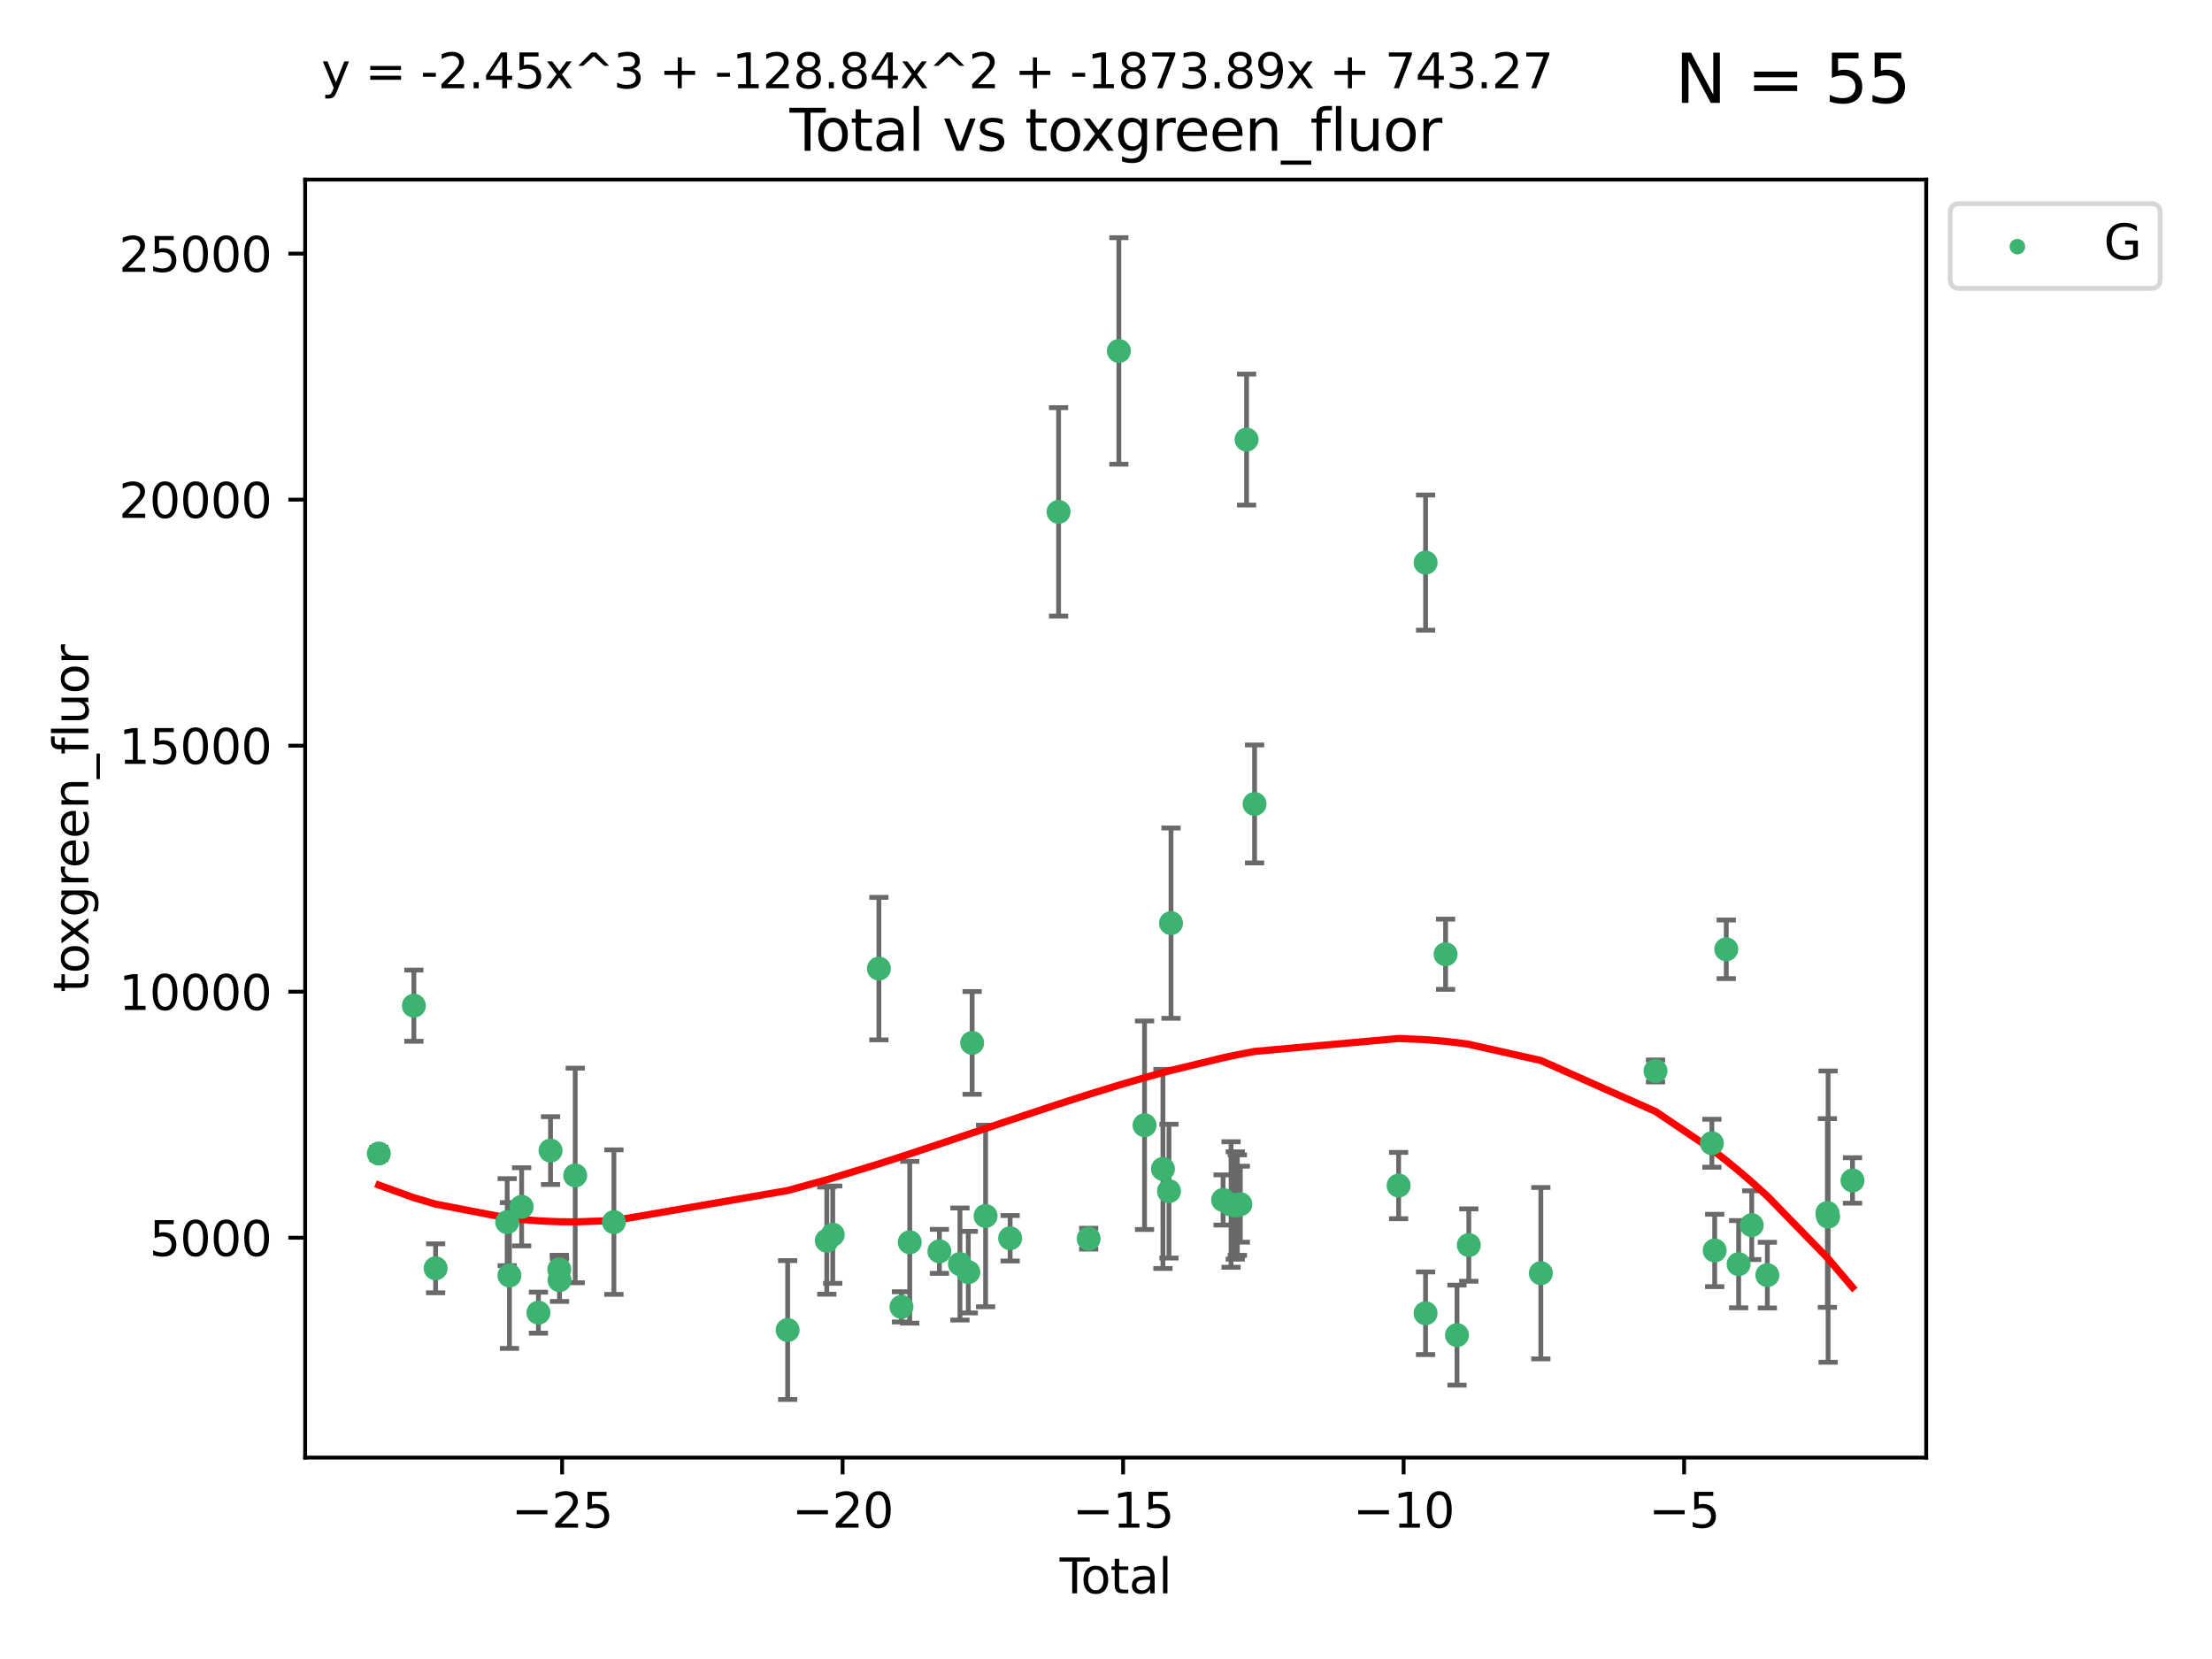 <?xml version="1.0" encoding="utf-8" standalone="no"?>
<!DOCTYPE svg PUBLIC "-//W3C//DTD SVG 1.1//EN"
  "http://www.w3.org/Graphics/SVG/1.1/DTD/svg11.dtd">
<svg xmlns:xlink="http://www.w3.org/1999/xlink" width="460.8pt" height="345.6pt" viewBox="0 0 460.8 345.6" xmlns="http://www.w3.org/2000/svg" version="1.1">
 <defs>
  <style type="text/css">*{stroke-linejoin: round; stroke-linecap: butt}</style>
 </defs>
 <g id="figure_1">
  <g id="patch_1">
   <path d="M 0 345.6 
L 460.8 345.6 
L 460.8 0 
L 0 0 
z
" style="fill: #ffffff"/>
  </g>
  <g id="axes_1">
   <g id="patch_2">
    <path d="M 63.571 303.64 
L 401.26 303.64 
L 401.26 37.411 
L 63.571 37.411 
z
" style="fill: #ffffff"/>
   </g>
   <g id="PathCollection_1">
    <defs>
     <path id="m3b57d42f75" d="M 0 1.118 
C 0.297 1.118 0.581 1 0.791 0.791 
C 1 0.581 1.118 0.297 1.118 0 
C 1.118 -0.297 1 -0.581 0.791 -0.791 
C 0.581 -1 0.297 -1.118 0 -1.118 
C -0.297 -1.118 -0.581 -1 -0.791 -0.791 
C -1 -0.581 -1.118 -0.297 -1.118 0 
C -1.118 0.297 -1 0.581 -0.791 0.791 
C -0.581 1 -0.297 1.118 0 1.118 
z
" style="stroke: #3cb371"/>
    </defs>
    <g clip-path="url(#padda1adb8f)">
     <use xlink:href="#m3b57d42f75" x="78.921" y="240.299" style="fill: #3cb371; stroke: #3cb371"/>
     <use xlink:href="#m3b57d42f75" x="86.217" y="209.503" style="fill: #3cb371; stroke: #3cb371"/>
     <use xlink:href="#m3b57d42f75" x="90.749" y="264.212" style="fill: #3cb371; stroke: #3cb371"/>
     <use xlink:href="#m3b57d42f75" x="105.658" y="254.595" style="fill: #3cb371; stroke: #3cb371"/>
     <use xlink:href="#m3b57d42f75" x="106.123" y="265.711" style="fill: #3cb371; stroke: #3cb371"/>
     <use xlink:href="#m3b57d42f75" x="108.67" y="251.399" style="fill: #3cb371; stroke: #3cb371"/>
     <use xlink:href="#m3b57d42f75" x="112.162" y="273.451" style="fill: #3cb371; stroke: #3cb371"/>
     <use xlink:href="#m3b57d42f75" x="114.688" y="239.687" style="fill: #3cb371; stroke: #3cb371"/>
     <use xlink:href="#m3b57d42f75" x="116.511" y="264.455" style="fill: #3cb371; stroke: #3cb371"/>
     <use xlink:href="#m3b57d42f75" x="116.56" y="266.675" style="fill: #3cb371; stroke: #3cb371"/>
     <use xlink:href="#m3b57d42f75" x="119.83" y="244.868" style="fill: #3cb371; stroke: #3cb371"/>
     <use xlink:href="#m3b57d42f75" x="127.889" y="254.591" style="fill: #3cb371; stroke: #3cb371"/>
     <use xlink:href="#m3b57d42f75" x="164.084" y="277.073" style="fill: #3cb371; stroke: #3cb371"/>
     <use xlink:href="#m3b57d42f75" x="172.234" y="258.45" style="fill: #3cb371; stroke: #3cb371"/>
     <use xlink:href="#m3b57d42f75" x="173.474" y="257.208" style="fill: #3cb371; stroke: #3cb371"/>
     <use xlink:href="#m3b57d42f75" x="183.091" y="201.776" style="fill: #3cb371; stroke: #3cb371"/>
     <use xlink:href="#m3b57d42f75" x="187.793" y="272.245" style="fill: #3cb371; stroke: #3cb371"/>
     <use xlink:href="#m3b57d42f75" x="189.514" y="258.786" style="fill: #3cb371; stroke: #3cb371"/>
     <use xlink:href="#m3b57d42f75" x="195.697" y="260.679" style="fill: #3cb371; stroke: #3cb371"/>
     <use xlink:href="#m3b57d42f75" x="199.975" y="263.32" style="fill: #3cb371; stroke: #3cb371"/>
     <use xlink:href="#m3b57d42f75" x="201.713" y="265.008" style="fill: #3cb371; stroke: #3cb371"/>
     <use xlink:href="#m3b57d42f75" x="202.516" y="217.256" style="fill: #3cb371; stroke: #3cb371"/>
     <use xlink:href="#m3b57d42f75" x="205.316" y="253.313" style="fill: #3cb371; stroke: #3cb371"/>
     <use xlink:href="#m3b57d42f75" x="210.43" y="257.952" style="fill: #3cb371; stroke: #3cb371"/>
     <use xlink:href="#m3b57d42f75" x="220.523" y="106.634" style="fill: #3cb371; stroke: #3cb371"/>
     <use xlink:href="#m3b57d42f75" x="226.789" y="258.042" style="fill: #3cb371; stroke: #3cb371"/>
     <use xlink:href="#m3b57d42f75" x="233.081" y="73.106" style="fill: #3cb371; stroke: #3cb371"/>
     <use xlink:href="#m3b57d42f75" x="238.431" y="234.403" style="fill: #3cb371; stroke: #3cb371"/>
     <use xlink:href="#m3b57d42f75" x="242.261" y="243.505" style="fill: #3cb371; stroke: #3cb371"/>
     <use xlink:href="#m3b57d42f75" x="243.52" y="248.134" style="fill: #3cb371; stroke: #3cb371"/>
     <use xlink:href="#m3b57d42f75" x="243.943" y="192.308" style="fill: #3cb371; stroke: #3cb371"/>
     <use xlink:href="#m3b57d42f75" x="254.796" y="249.975" style="fill: #3cb371; stroke: #3cb371"/>
     <use xlink:href="#m3b57d42f75" x="256.453" y="250.92" style="fill: #3cb371; stroke: #3cb371"/>
     <use xlink:href="#m3b57d42f75" x="257.329" y="251.124" style="fill: #3cb371; stroke: #3cb371"/>
     <use xlink:href="#m3b57d42f75" x="257.759" y="251.046" style="fill: #3cb371; stroke: #3cb371"/>
     <use xlink:href="#m3b57d42f75" x="258.384" y="250.854" style="fill: #3cb371; stroke: #3cb371"/>
     <use xlink:href="#m3b57d42f75" x="259.684" y="91.572" style="fill: #3cb371; stroke: #3cb371"/>
     <use xlink:href="#m3b57d42f75" x="261.351" y="167.476" style="fill: #3cb371; stroke: #3cb371"/>
     <use xlink:href="#m3b57d42f75" x="291.358" y="246.973" style="fill: #3cb371; stroke: #3cb371"/>
     <use xlink:href="#m3b57d42f75" x="296.972" y="273.574" style="fill: #3cb371; stroke: #3cb371"/>
     <use xlink:href="#m3b57d42f75" x="296.978" y="117.2" style="fill: #3cb371; stroke: #3cb371"/>
     <use xlink:href="#m3b57d42f75" x="301.144" y="198.787" style="fill: #3cb371; stroke: #3cb371"/>
     <use xlink:href="#m3b57d42f75" x="303.52" y="278.131" style="fill: #3cb371; stroke: #3cb371"/>
     <use xlink:href="#m3b57d42f75" x="305.98" y="259.368" style="fill: #3cb371; stroke: #3cb371"/>
     <use xlink:href="#m3b57d42f75" x="320.987" y="265.228" style="fill: #3cb371; stroke: #3cb371"/>
     <use xlink:href="#m3b57d42f75" x="344.872" y="223.102" style="fill: #3cb371; stroke: #3cb371"/>
     <use xlink:href="#m3b57d42f75" x="356.616" y="238.157" style="fill: #3cb371; stroke: #3cb371"/>
     <use xlink:href="#m3b57d42f75" x="357.202" y="260.493" style="fill: #3cb371; stroke: #3cb371"/>
     <use xlink:href="#m3b57d42f75" x="359.614" y="197.758" style="fill: #3cb371; stroke: #3cb371"/>
     <use xlink:href="#m3b57d42f75" x="362.19" y="263.349" style="fill: #3cb371; stroke: #3cb371"/>
     <use xlink:href="#m3b57d42f75" x="364.918" y="255.227" style="fill: #3cb371; stroke: #3cb371"/>
     <use xlink:href="#m3b57d42f75" x="368.171" y="265.63" style="fill: #3cb371; stroke: #3cb371"/>
     <use xlink:href="#m3b57d42f75" x="380.681" y="252.69" style="fill: #3cb371; stroke: #3cb371"/>
     <use xlink:href="#m3b57d42f75" x="380.829" y="253.443" style="fill: #3cb371; stroke: #3cb371"/>
     <use xlink:href="#m3b57d42f75" x="385.911" y="245.91" style="fill: #3cb371; stroke: #3cb371"/>
    </g>
   </g>
   <g id="matplotlib.axis_1">
    <g id="xtick_1">
     <g id="line2d_1">
      <defs>
       <path id="mf87acbf102" d="M 0 0 
L 0 3.5 
" style="stroke: #000000; stroke-width: 0.8"/>
      </defs>
      <g>
       <use xlink:href="#mf87acbf102" x="117.097" y="303.64" style="stroke: #000000; stroke-width: 0.8"/>
      </g>
     </g>
     <g id="text_1">
      <!-- −25 -->
      <g transform="translate(106.544 318.238)scale(0.1 -0.1)">
       <defs>
        <path id="DejaVuSans-2212" d="M 678 2272 
L 4684 2272 
L 4684 1741 
L 678 1741 
L 678 2272 
z
" transform="scale(0.016)"/>
        <path id="DejaVuSans-32" d="M 1228 531 
L 3431 531 
L 3431 0 
L 469 0 
L 469 531 
Q 828 903 1448 1529 
Q 2069 2156 2228 2338 
Q 2531 2678 2651 2914 
Q 2772 3150 2772 3378 
Q 2772 3750 2511 3984 
Q 2250 4219 1831 4219 
Q 1534 4219 1204 4116 
Q 875 4013 500 3803 
L 500 4441 
Q 881 4594 1212 4672 
Q 1544 4750 1819 4750 
Q 2544 4750 2975 4387 
Q 3406 4025 3406 3419 
Q 3406 3131 3298 2873 
Q 3191 2616 2906 2266 
Q 2828 2175 2409 1742 
Q 1991 1309 1228 531 
z
" transform="scale(0.016)"/>
        <path id="DejaVuSans-35" d="M 691 4666 
L 3169 4666 
L 3169 4134 
L 1269 4134 
L 1269 2991 
Q 1406 3038 1543 3061 
Q 1681 3084 1819 3084 
Q 2600 3084 3056 2656 
Q 3513 2228 3513 1497 
Q 3513 744 3044 326 
Q 2575 -91 1722 -91 
Q 1428 -91 1123 -41 
Q 819 9 494 109 
L 494 744 
Q 775 591 1075 516 
Q 1375 441 1709 441 
Q 2250 441 2565 725 
Q 2881 1009 2881 1497 
Q 2881 1984 2565 2268 
Q 2250 2553 1709 2553 
Q 1456 2553 1204 2497 
Q 953 2441 691 2322 
L 691 4666 
z
" transform="scale(0.016)"/>
       </defs>
       <use xlink:href="#DejaVuSans-2212"/>
       <use xlink:href="#DejaVuSans-32" x="83.789"/>
       <use xlink:href="#DejaVuSans-35" x="147.412"/>
      </g>
     </g>
    </g>
    <g id="xtick_2">
     <g id="line2d_2">
      <g>
       <use xlink:href="#mf87acbf102" x="175.53" y="303.64" style="stroke: #000000; stroke-width: 0.8"/>
      </g>
     </g>
     <g id="text_2">
      <!-- −20 -->
      <g transform="translate(164.978 318.238)scale(0.1 -0.1)">
       <defs>
        <path id="DejaVuSans-30" d="M 2034 4250 
Q 1547 4250 1301 3770 
Q 1056 3291 1056 2328 
Q 1056 1369 1301 889 
Q 1547 409 2034 409 
Q 2525 409 2770 889 
Q 3016 1369 3016 2328 
Q 3016 3291 2770 3770 
Q 2525 4250 2034 4250 
z
M 2034 4750 
Q 2819 4750 3233 4129 
Q 3647 3509 3647 2328 
Q 3647 1150 3233 529 
Q 2819 -91 2034 -91 
Q 1250 -91 836 529 
Q 422 1150 422 2328 
Q 422 3509 836 4129 
Q 1250 4750 2034 4750 
z
" transform="scale(0.016)"/>
       </defs>
       <use xlink:href="#DejaVuSans-2212"/>
       <use xlink:href="#DejaVuSans-32" x="83.789"/>
       <use xlink:href="#DejaVuSans-30" x="147.412"/>
      </g>
     </g>
    </g>
    <g id="xtick_3">
     <g id="line2d_3">
      <g>
       <use xlink:href="#mf87acbf102" x="233.964" y="303.64" style="stroke: #000000; stroke-width: 0.8"/>
      </g>
     </g>
     <g id="text_3">
      <!-- −15 -->
      <g transform="translate(223.411 318.238)scale(0.1 -0.1)">
       <defs>
        <path id="DejaVuSans-31" d="M 794 531 
L 1825 531 
L 1825 4091 
L 703 3866 
L 703 4441 
L 1819 4666 
L 2450 4666 
L 2450 531 
L 3481 531 
L 3481 0 
L 794 0 
L 794 531 
z
" transform="scale(0.016)"/>
       </defs>
       <use xlink:href="#DejaVuSans-2212"/>
       <use xlink:href="#DejaVuSans-31" x="83.789"/>
       <use xlink:href="#DejaVuSans-35" x="147.412"/>
      </g>
     </g>
    </g>
    <g id="xtick_4">
     <g id="line2d_4">
      <g>
       <use xlink:href="#mf87acbf102" x="292.397" y="303.64" style="stroke: #000000; stroke-width: 0.8"/>
      </g>
     </g>
     <g id="text_4">
      <!-- −10 -->
      <g transform="translate(281.845 318.238)scale(0.1 -0.1)">
       <use xlink:href="#DejaVuSans-2212"/>
       <use xlink:href="#DejaVuSans-31" x="83.789"/>
       <use xlink:href="#DejaVuSans-30" x="147.412"/>
      </g>
     </g>
    </g>
    <g id="xtick_5">
     <g id="line2d_5">
      <g>
       <use xlink:href="#mf87acbf102" x="350.831" y="303.64" style="stroke: #000000; stroke-width: 0.8"/>
      </g>
     </g>
     <g id="text_5">
      <!-- −5 -->
      <g transform="translate(343.46 318.238)scale(0.1 -0.1)">
       <use xlink:href="#DejaVuSans-2212"/>
       <use xlink:href="#DejaVuSans-35" x="83.789"/>
      </g>
     </g>
    </g>
    <g id="text_6">
     <!-- Total -->
     <g transform="translate(220.739 331.917)scale(0.1 -0.1)">
      <defs>
       <path id="DejaVuSans-54" d="M -19 4666 
L 3928 4666 
L 3928 4134 
L 2272 4134 
L 2272 0 
L 1638 0 
L 1638 4134 
L -19 4134 
L -19 4666 
z
" transform="scale(0.016)"/>
       <path id="DejaVuSans-6f" d="M 1959 3097 
Q 1497 3097 1228 2736 
Q 959 2375 959 1747 
Q 959 1119 1226 758 
Q 1494 397 1959 397 
Q 2419 397 2687 759 
Q 2956 1122 2956 1747 
Q 2956 2369 2687 2733 
Q 2419 3097 1959 3097 
z
M 1959 3584 
Q 2709 3584 3137 3096 
Q 3566 2609 3566 1747 
Q 3566 888 3137 398 
Q 2709 -91 1959 -91 
Q 1206 -91 779 398 
Q 353 888 353 1747 
Q 353 2609 779 3096 
Q 1206 3584 1959 3584 
z
" transform="scale(0.016)"/>
       <path id="DejaVuSans-74" d="M 1172 4494 
L 1172 3500 
L 2356 3500 
L 2356 3053 
L 1172 3053 
L 1172 1153 
Q 1172 725 1289 603 
Q 1406 481 1766 481 
L 2356 481 
L 2356 0 
L 1766 0 
Q 1100 0 847 248 
Q 594 497 594 1153 
L 594 3053 
L 172 3053 
L 172 3500 
L 594 3500 
L 594 4494 
L 1172 4494 
z
" transform="scale(0.016)"/>
       <path id="DejaVuSans-61" d="M 2194 1759 
Q 1497 1759 1228 1600 
Q 959 1441 959 1056 
Q 959 750 1161 570 
Q 1363 391 1709 391 
Q 2188 391 2477 730 
Q 2766 1069 2766 1631 
L 2766 1759 
L 2194 1759 
z
M 3341 1997 
L 3341 0 
L 2766 0 
L 2766 531 
Q 2569 213 2275 61 
Q 1981 -91 1556 -91 
Q 1019 -91 701 211 
Q 384 513 384 1019 
Q 384 1609 779 1909 
Q 1175 2209 1959 2209 
L 2766 2209 
L 2766 2266 
Q 2766 2663 2505 2880 
Q 2244 3097 1772 3097 
Q 1472 3097 1187 3025 
Q 903 2953 641 2809 
L 641 3341 
Q 956 3463 1253 3523 
Q 1550 3584 1831 3584 
Q 2591 3584 2966 3190 
Q 3341 2797 3341 1997 
z
" transform="scale(0.016)"/>
       <path id="DejaVuSans-6c" d="M 603 4863 
L 1178 4863 
L 1178 0 
L 603 0 
L 603 4863 
z
" transform="scale(0.016)"/>
      </defs>
      <use xlink:href="#DejaVuSans-54"/>
      <use xlink:href="#DejaVuSans-6f" x="44.084"/>
      <use xlink:href="#DejaVuSans-74" x="105.266"/>
      <use xlink:href="#DejaVuSans-61" x="144.475"/>
      <use xlink:href="#DejaVuSans-6c" x="205.754"/>
     </g>
    </g>
   </g>
   <g id="matplotlib.axis_2">
    <g id="ytick_1">
     <g id="line2d_6">
      <defs>
       <path id="m058af129a7" d="M 0 0 
L -3.5 0 
" style="stroke: #000000; stroke-width: 0.8"/>
      </defs>
      <g>
       <use xlink:href="#m058af129a7" x="63.571" y="257.843" style="stroke: #000000; stroke-width: 0.8"/>
      </g>
     </g>
     <g id="text_7">
      <!-- 5000 -->
      <g transform="translate(31.121 261.642)scale(0.1 -0.1)">
       <use xlink:href="#DejaVuSans-35"/>
       <use xlink:href="#DejaVuSans-30" x="63.623"/>
       <use xlink:href="#DejaVuSans-30" x="127.246"/>
       <use xlink:href="#DejaVuSans-30" x="190.869"/>
      </g>
     </g>
    </g>
    <g id="ytick_2">
     <g id="line2d_7">
      <g>
       <use xlink:href="#m058af129a7" x="63.571" y="206.589" style="stroke: #000000; stroke-width: 0.8"/>
      </g>
     </g>
     <g id="text_8">
      <!-- 10000 -->
      <g transform="translate(24.759 210.388)scale(0.1 -0.1)">
       <use xlink:href="#DejaVuSans-31"/>
       <use xlink:href="#DejaVuSans-30" x="63.623"/>
       <use xlink:href="#DejaVuSans-30" x="127.246"/>
       <use xlink:href="#DejaVuSans-30" x="190.869"/>
       <use xlink:href="#DejaVuSans-30" x="254.492"/>
      </g>
     </g>
    </g>
    <g id="ytick_3">
     <g id="line2d_8">
      <g>
       <use xlink:href="#m058af129a7" x="63.571" y="155.335" style="stroke: #000000; stroke-width: 0.8"/>
      </g>
     </g>
     <g id="text_9">
      <!-- 15000 -->
      <g transform="translate(24.759 159.135)scale(0.1 -0.1)">
       <use xlink:href="#DejaVuSans-31"/>
       <use xlink:href="#DejaVuSans-35" x="63.623"/>
       <use xlink:href="#DejaVuSans-30" x="127.246"/>
       <use xlink:href="#DejaVuSans-30" x="190.869"/>
       <use xlink:href="#DejaVuSans-30" x="254.492"/>
      </g>
     </g>
    </g>
    <g id="ytick_4">
     <g id="line2d_9">
      <g>
       <use xlink:href="#m058af129a7" x="63.571" y="104.082" style="stroke: #000000; stroke-width: 0.8"/>
      </g>
     </g>
     <g id="text_10">
      <!-- 20000 -->
      <g transform="translate(24.759 107.881)scale(0.1 -0.1)">
       <use xlink:href="#DejaVuSans-32"/>
       <use xlink:href="#DejaVuSans-30" x="63.623"/>
       <use xlink:href="#DejaVuSans-30" x="127.246"/>
       <use xlink:href="#DejaVuSans-30" x="190.869"/>
       <use xlink:href="#DejaVuSans-30" x="254.492"/>
      </g>
     </g>
    </g>
    <g id="ytick_5">
     <g id="line2d_10">
      <g>
       <use xlink:href="#m058af129a7" x="63.571" y="52.828" style="stroke: #000000; stroke-width: 0.8"/>
      </g>
     </g>
     <g id="text_11">
      <!-- 25000 -->
      <g transform="translate(24.759 56.627)scale(0.1 -0.1)">
       <use xlink:href="#DejaVuSans-32"/>
       <use xlink:href="#DejaVuSans-35" x="63.623"/>
       <use xlink:href="#DejaVuSans-30" x="127.246"/>
       <use xlink:href="#DejaVuSans-30" x="190.869"/>
       <use xlink:href="#DejaVuSans-30" x="254.492"/>
      </g>
     </g>
    </g>
    <g id="text_12">
     <!-- toxgreen_fluor -->
     <g transform="translate(18.401 206.72)rotate(-90)scale(0.1 -0.1)">
      <defs>
       <path id="DejaVuSans-78" d="M 3513 3500 
L 2247 1797 
L 3578 0 
L 2900 0 
L 1881 1375 
L 863 0 
L 184 0 
L 1544 1831 
L 300 3500 
L 978 3500 
L 1906 2253 
L 2834 3500 
L 3513 3500 
z
" transform="scale(0.016)"/>
       <path id="DejaVuSans-67" d="M 2906 1791 
Q 2906 2416 2648 2759 
Q 2391 3103 1925 3103 
Q 1463 3103 1205 2759 
Q 947 2416 947 1791 
Q 947 1169 1205 825 
Q 1463 481 1925 481 
Q 2391 481 2648 825 
Q 2906 1169 2906 1791 
z
M 3481 434 
Q 3481 -459 3084 -895 
Q 2688 -1331 1869 -1331 
Q 1566 -1331 1297 -1286 
Q 1028 -1241 775 -1147 
L 775 -588 
Q 1028 -725 1275 -790 
Q 1522 -856 1778 -856 
Q 2344 -856 2625 -561 
Q 2906 -266 2906 331 
L 2906 616 
Q 2728 306 2450 153 
Q 2172 0 1784 0 
Q 1141 0 747 490 
Q 353 981 353 1791 
Q 353 2603 747 3093 
Q 1141 3584 1784 3584 
Q 2172 3584 2450 3431 
Q 2728 3278 2906 2969 
L 2906 3500 
L 3481 3500 
L 3481 434 
z
" transform="scale(0.016)"/>
       <path id="DejaVuSans-72" d="M 2631 2963 
Q 2534 3019 2420 3045 
Q 2306 3072 2169 3072 
Q 1681 3072 1420 2755 
Q 1159 2438 1159 1844 
L 1159 0 
L 581 0 
L 581 3500 
L 1159 3500 
L 1159 2956 
Q 1341 3275 1631 3429 
Q 1922 3584 2338 3584 
Q 2397 3584 2469 3576 
Q 2541 3569 2628 3553 
L 2631 2963 
z
" transform="scale(0.016)"/>
       <path id="DejaVuSans-65" d="M 3597 1894 
L 3597 1613 
L 953 1613 
Q 991 1019 1311 708 
Q 1631 397 2203 397 
Q 2534 397 2845 478 
Q 3156 559 3463 722 
L 3463 178 
Q 3153 47 2828 -22 
Q 2503 -91 2169 -91 
Q 1331 -91 842 396 
Q 353 884 353 1716 
Q 353 2575 817 3079 
Q 1281 3584 2069 3584 
Q 2775 3584 3186 3129 
Q 3597 2675 3597 1894 
z
M 3022 2063 
Q 3016 2534 2758 2815 
Q 2500 3097 2075 3097 
Q 1594 3097 1305 2825 
Q 1016 2553 972 2059 
L 3022 2063 
z
" transform="scale(0.016)"/>
       <path id="DejaVuSans-6e" d="M 3513 2113 
L 3513 0 
L 2938 0 
L 2938 2094 
Q 2938 2591 2744 2837 
Q 2550 3084 2163 3084 
Q 1697 3084 1428 2787 
Q 1159 2491 1159 1978 
L 1159 0 
L 581 0 
L 581 3500 
L 1159 3500 
L 1159 2956 
Q 1366 3272 1645 3428 
Q 1925 3584 2291 3584 
Q 2894 3584 3203 3211 
Q 3513 2838 3513 2113 
z
" transform="scale(0.016)"/>
       <path id="DejaVuSans-5f" d="M 3263 -1063 
L 3263 -1509 
L -63 -1509 
L -63 -1063 
L 3263 -1063 
z
" transform="scale(0.016)"/>
       <path id="DejaVuSans-66" d="M 2375 4863 
L 2375 4384 
L 1825 4384 
Q 1516 4384 1395 4259 
Q 1275 4134 1275 3809 
L 1275 3500 
L 2222 3500 
L 2222 3053 
L 1275 3053 
L 1275 0 
L 697 0 
L 697 3053 
L 147 3053 
L 147 3500 
L 697 3500 
L 697 3744 
Q 697 4328 969 4595 
Q 1241 4863 1831 4863 
L 2375 4863 
z
" transform="scale(0.016)"/>
       <path id="DejaVuSans-75" d="M 544 1381 
L 544 3500 
L 1119 3500 
L 1119 1403 
Q 1119 906 1312 657 
Q 1506 409 1894 409 
Q 2359 409 2629 706 
Q 2900 1003 2900 1516 
L 2900 3500 
L 3475 3500 
L 3475 0 
L 2900 0 
L 2900 538 
Q 2691 219 2414 64 
Q 2138 -91 1772 -91 
Q 1169 -91 856 284 
Q 544 659 544 1381 
z
M 1991 3584 
L 1991 3584 
z
" transform="scale(0.016)"/>
      </defs>
      <use xlink:href="#DejaVuSans-74"/>
      <use xlink:href="#DejaVuSans-6f" x="39.209"/>
      <use xlink:href="#DejaVuSans-78" x="97.266"/>
      <use xlink:href="#DejaVuSans-67" x="156.445"/>
      <use xlink:href="#DejaVuSans-72" x="219.922"/>
      <use xlink:href="#DejaVuSans-65" x="258.785"/>
      <use xlink:href="#DejaVuSans-65" x="320.309"/>
      <use xlink:href="#DejaVuSans-6e" x="381.832"/>
      <use xlink:href="#DejaVuSans-5f" x="445.211"/>
      <use xlink:href="#DejaVuSans-66" x="495.211"/>
      <use xlink:href="#DejaVuSans-6c" x="530.416"/>
      <use xlink:href="#DejaVuSans-75" x="558.199"/>
      <use xlink:href="#DejaVuSans-6f" x="621.578"/>
      <use xlink:href="#DejaVuSans-72" x="682.76"/>
     </g>
    </g>
   </g>
   <g id="LineCollection_1">
    <path d="M 78.921 241.574 
L 78.921 239.023 
" clip-path="url(#padda1adb8f)" style="fill: none; stroke: #696969"/>
    <path d="M 86.217 216.921 
L 86.217 202.085 
" clip-path="url(#padda1adb8f)" style="fill: none; stroke: #696969"/>
    <path d="M 90.749 269.309 
L 90.749 259.114 
" clip-path="url(#padda1adb8f)" style="fill: none; stroke: #696969"/>
    <path d="M 105.658 263.659 
L 105.658 245.531 
" clip-path="url(#padda1adb8f)" style="fill: none; stroke: #696969"/>
    <path d="M 106.123 280.896 
L 106.123 250.525 
" clip-path="url(#padda1adb8f)" style="fill: none; stroke: #696969"/>
    <path d="M 108.67 259.542 
L 108.67 243.256 
" clip-path="url(#padda1adb8f)" style="fill: none; stroke: #696969"/>
    <path d="M 112.162 277.722 
L 112.162 269.179 
" clip-path="url(#padda1adb8f)" style="fill: none; stroke: #696969"/>
    <path d="M 114.688 246.751 
L 114.688 232.623 
" clip-path="url(#padda1adb8f)" style="fill: none; stroke: #696969"/>
    <path d="M 116.511 267.413 
L 116.511 261.497 
" clip-path="url(#padda1adb8f)" style="fill: none; stroke: #696969"/>
    <path d="M 116.56 271.115 
L 116.56 262.235 
" clip-path="url(#padda1adb8f)" style="fill: none; stroke: #696969"/>
    <path d="M 119.83 267.222 
L 119.83 222.515 
" clip-path="url(#padda1adb8f)" style="fill: none; stroke: #696969"/>
    <path d="M 127.889 269.646 
L 127.889 239.537 
" clip-path="url(#padda1adb8f)" style="fill: none; stroke: #696969"/>
    <path d="M 164.084 291.539 
L 164.084 262.607 
" clip-path="url(#padda1adb8f)" style="fill: none; stroke: #696969"/>
    <path d="M 172.234 269.608 
L 172.234 247.292 
" clip-path="url(#padda1adb8f)" style="fill: none; stroke: #696969"/>
    <path d="M 173.474 267.345 
L 173.474 247.072 
" clip-path="url(#padda1adb8f)" style="fill: none; stroke: #696969"/>
    <path d="M 183.091 216.615 
L 183.091 186.936 
" clip-path="url(#padda1adb8f)" style="fill: none; stroke: #696969"/>
    <path d="M 187.793 275.395 
L 187.793 269.095 
" clip-path="url(#padda1adb8f)" style="fill: none; stroke: #696969"/>
    <path d="M 189.514 275.639 
L 189.514 241.932 
" clip-path="url(#padda1adb8f)" style="fill: none; stroke: #696969"/>
    <path d="M 195.697 265.262 
L 195.697 256.097 
" clip-path="url(#padda1adb8f)" style="fill: none; stroke: #696969"/>
    <path d="M 199.975 274.989 
L 199.975 251.652 
" clip-path="url(#padda1adb8f)" style="fill: none; stroke: #696969"/>
    <path d="M 201.713 273.502 
L 201.713 256.514 
" clip-path="url(#padda1adb8f)" style="fill: none; stroke: #696969"/>
    <path d="M 202.516 227.96 
L 202.516 206.552 
" clip-path="url(#padda1adb8f)" style="fill: none; stroke: #696969"/>
    <path d="M 205.316 272.224 
L 205.316 234.402 
" clip-path="url(#padda1adb8f)" style="fill: none; stroke: #696969"/>
    <path d="M 210.43 262.686 
L 210.43 253.219 
" clip-path="url(#padda1adb8f)" style="fill: none; stroke: #696969"/>
    <path d="M 220.523 128.347 
L 220.523 84.922 
" clip-path="url(#padda1adb8f)" style="fill: none; stroke: #696969"/>
    <path d="M 226.789 260.22 
L 226.789 255.865 
" clip-path="url(#padda1adb8f)" style="fill: none; stroke: #696969"/>
    <path d="M 233.081 96.699 
L 233.081 49.513 
" clip-path="url(#padda1adb8f)" style="fill: none; stroke: #696969"/>
    <path d="M 238.431 256.121 
L 238.431 212.684 
" clip-path="url(#padda1adb8f)" style="fill: none; stroke: #696969"/>
    <path d="M 242.261 264.249 
L 242.261 222.761 
" clip-path="url(#padda1adb8f)" style="fill: none; stroke: #696969"/>
    <path d="M 243.52 262.072 
L 243.52 234.195 
" clip-path="url(#padda1adb8f)" style="fill: none; stroke: #696969"/>
    <path d="M 243.943 212.13 
L 243.943 172.487 
" clip-path="url(#padda1adb8f)" style="fill: none; stroke: #696969"/>
    <path d="M 254.796 255.207 
L 254.796 244.744 
" clip-path="url(#padda1adb8f)" style="fill: none; stroke: #696969"/>
    <path d="M 256.453 263.994 
L 256.453 237.846 
" clip-path="url(#padda1adb8f)" style="fill: none; stroke: #696969"/>
    <path d="M 257.329 262.308 
L 257.329 239.94 
" clip-path="url(#padda1adb8f)" style="fill: none; stroke: #696969"/>
    <path d="M 257.759 261.512 
L 257.759 240.581 
" clip-path="url(#padda1adb8f)" style="fill: none; stroke: #696969"/>
    <path d="M 258.384 258.771 
L 258.384 242.937 
" clip-path="url(#padda1adb8f)" style="fill: none; stroke: #696969"/>
    <path d="M 259.684 105.212 
L 259.684 77.931 
" clip-path="url(#padda1adb8f)" style="fill: none; stroke: #696969"/>
    <path d="M 261.351 179.76 
L 261.351 155.192 
" clip-path="url(#padda1adb8f)" style="fill: none; stroke: #696969"/>
    <path d="M 291.358 253.884 
L 291.358 240.062 
" clip-path="url(#padda1adb8f)" style="fill: none; stroke: #696969"/>
    <path d="M 296.972 282.183 
L 296.972 264.966 
" clip-path="url(#padda1adb8f)" style="fill: none; stroke: #696969"/>
    <path d="M 296.978 131.281 
L 296.978 103.119 
" clip-path="url(#padda1adb8f)" style="fill: none; stroke: #696969"/>
    <path d="M 301.144 206.104 
L 301.144 191.471 
" clip-path="url(#padda1adb8f)" style="fill: none; stroke: #696969"/>
    <path d="M 303.52 288.547 
L 303.52 267.715 
" clip-path="url(#padda1adb8f)" style="fill: none; stroke: #696969"/>
    <path d="M 305.98 266.905 
L 305.98 251.831 
" clip-path="url(#padda1adb8f)" style="fill: none; stroke: #696969"/>
    <path d="M 320.987 283.078 
L 320.987 247.377 
" clip-path="url(#padda1adb8f)" style="fill: none; stroke: #696969"/>
    <path d="M 344.872 225.393 
L 344.872 220.812 
" clip-path="url(#padda1adb8f)" style="fill: none; stroke: #696969"/>
    <path d="M 356.616 243.156 
L 356.616 233.159 
" clip-path="url(#padda1adb8f)" style="fill: none; stroke: #696969"/>
    <path d="M 357.202 268.032 
L 357.202 252.954 
" clip-path="url(#padda1adb8f)" style="fill: none; stroke: #696969"/>
    <path d="M 359.614 203.862 
L 359.614 191.654 
" clip-path="url(#padda1adb8f)" style="fill: none; stroke: #696969"/>
    <path d="M 362.19 272.436 
L 362.19 254.262 
" clip-path="url(#padda1adb8f)" style="fill: none; stroke: #696969"/>
    <path d="M 364.918 262.384 
L 364.918 248.07 
" clip-path="url(#padda1adb8f)" style="fill: none; stroke: #696969"/>
    <path d="M 368.171 272.472 
L 368.171 258.789 
" clip-path="url(#padda1adb8f)" style="fill: none; stroke: #696969"/>
    <path d="M 380.681 272.345 
L 380.681 233.034 
" clip-path="url(#padda1adb8f)" style="fill: none; stroke: #696969"/>
    <path d="M 380.829 283.777 
L 380.829 223.109 
" clip-path="url(#padda1adb8f)" style="fill: none; stroke: #696969"/>
    <path d="M 385.911 250.645 
L 385.911 241.175 
" clip-path="url(#padda1adb8f)" style="fill: none; stroke: #696969"/>
   </g>
   <g id="line2d_11">
    <defs>
     <path id="mdf160e467a" d="M 2 0 
L -2 -0 
" style="stroke: #696969"/>
    </defs>
    <g clip-path="url(#padda1adb8f)">
     <use xlink:href="#mdf160e467a" x="78.921" y="241.574" style="fill: #696969; stroke: #696969"/>
     <use xlink:href="#mdf160e467a" x="86.217" y="216.921" style="fill: #696969; stroke: #696969"/>
     <use xlink:href="#mdf160e467a" x="90.749" y="269.309" style="fill: #696969; stroke: #696969"/>
     <use xlink:href="#mdf160e467a" x="105.658" y="263.659" style="fill: #696969; stroke: #696969"/>
     <use xlink:href="#mdf160e467a" x="106.123" y="280.896" style="fill: #696969; stroke: #696969"/>
     <use xlink:href="#mdf160e467a" x="108.67" y="259.542" style="fill: #696969; stroke: #696969"/>
     <use xlink:href="#mdf160e467a" x="112.162" y="277.722" style="fill: #696969; stroke: #696969"/>
     <use xlink:href="#mdf160e467a" x="114.688" y="246.751" style="fill: #696969; stroke: #696969"/>
     <use xlink:href="#mdf160e467a" x="116.511" y="267.413" style="fill: #696969; stroke: #696969"/>
     <use xlink:href="#mdf160e467a" x="116.56" y="271.115" style="fill: #696969; stroke: #696969"/>
     <use xlink:href="#mdf160e467a" x="119.83" y="267.222" style="fill: #696969; stroke: #696969"/>
     <use xlink:href="#mdf160e467a" x="127.889" y="269.646" style="fill: #696969; stroke: #696969"/>
     <use xlink:href="#mdf160e467a" x="164.084" y="291.539" style="fill: #696969; stroke: #696969"/>
     <use xlink:href="#mdf160e467a" x="172.234" y="269.608" style="fill: #696969; stroke: #696969"/>
     <use xlink:href="#mdf160e467a" x="173.474" y="267.345" style="fill: #696969; stroke: #696969"/>
     <use xlink:href="#mdf160e467a" x="183.091" y="216.615" style="fill: #696969; stroke: #696969"/>
     <use xlink:href="#mdf160e467a" x="187.793" y="275.395" style="fill: #696969; stroke: #696969"/>
     <use xlink:href="#mdf160e467a" x="189.514" y="275.639" style="fill: #696969; stroke: #696969"/>
     <use xlink:href="#mdf160e467a" x="195.697" y="265.262" style="fill: #696969; stroke: #696969"/>
     <use xlink:href="#mdf160e467a" x="199.975" y="274.989" style="fill: #696969; stroke: #696969"/>
     <use xlink:href="#mdf160e467a" x="201.713" y="273.502" style="fill: #696969; stroke: #696969"/>
     <use xlink:href="#mdf160e467a" x="202.516" y="227.96" style="fill: #696969; stroke: #696969"/>
     <use xlink:href="#mdf160e467a" x="205.316" y="272.224" style="fill: #696969; stroke: #696969"/>
     <use xlink:href="#mdf160e467a" x="210.43" y="262.686" style="fill: #696969; stroke: #696969"/>
     <use xlink:href="#mdf160e467a" x="220.523" y="128.347" style="fill: #696969; stroke: #696969"/>
     <use xlink:href="#mdf160e467a" x="226.789" y="260.22" style="fill: #696969; stroke: #696969"/>
     <use xlink:href="#mdf160e467a" x="233.081" y="96.699" style="fill: #696969; stroke: #696969"/>
     <use xlink:href="#mdf160e467a" x="238.431" y="256.121" style="fill: #696969; stroke: #696969"/>
     <use xlink:href="#mdf160e467a" x="242.261" y="264.249" style="fill: #696969; stroke: #696969"/>
     <use xlink:href="#mdf160e467a" x="243.52" y="262.072" style="fill: #696969; stroke: #696969"/>
     <use xlink:href="#mdf160e467a" x="243.943" y="212.13" style="fill: #696969; stroke: #696969"/>
     <use xlink:href="#mdf160e467a" x="254.796" y="255.207" style="fill: #696969; stroke: #696969"/>
     <use xlink:href="#mdf160e467a" x="256.453" y="263.994" style="fill: #696969; stroke: #696969"/>
     <use xlink:href="#mdf160e467a" x="257.329" y="262.308" style="fill: #696969; stroke: #696969"/>
     <use xlink:href="#mdf160e467a" x="257.759" y="261.512" style="fill: #696969; stroke: #696969"/>
     <use xlink:href="#mdf160e467a" x="258.384" y="258.771" style="fill: #696969; stroke: #696969"/>
     <use xlink:href="#mdf160e467a" x="259.684" y="105.212" style="fill: #696969; stroke: #696969"/>
     <use xlink:href="#mdf160e467a" x="261.351" y="179.76" style="fill: #696969; stroke: #696969"/>
     <use xlink:href="#mdf160e467a" x="291.358" y="253.884" style="fill: #696969; stroke: #696969"/>
     <use xlink:href="#mdf160e467a" x="296.972" y="282.183" style="fill: #696969; stroke: #696969"/>
     <use xlink:href="#mdf160e467a" x="296.978" y="131.281" style="fill: #696969; stroke: #696969"/>
     <use xlink:href="#mdf160e467a" x="301.144" y="206.104" style="fill: #696969; stroke: #696969"/>
     <use xlink:href="#mdf160e467a" x="303.52" y="288.547" style="fill: #696969; stroke: #696969"/>
     <use xlink:href="#mdf160e467a" x="305.98" y="266.905" style="fill: #696969; stroke: #696969"/>
     <use xlink:href="#mdf160e467a" x="320.987" y="283.078" style="fill: #696969; stroke: #696969"/>
     <use xlink:href="#mdf160e467a" x="344.872" y="225.393" style="fill: #696969; stroke: #696969"/>
     <use xlink:href="#mdf160e467a" x="356.616" y="243.156" style="fill: #696969; stroke: #696969"/>
     <use xlink:href="#mdf160e467a" x="357.202" y="268.032" style="fill: #696969; stroke: #696969"/>
     <use xlink:href="#mdf160e467a" x="359.614" y="203.862" style="fill: #696969; stroke: #696969"/>
     <use xlink:href="#mdf160e467a" x="362.19" y="272.436" style="fill: #696969; stroke: #696969"/>
     <use xlink:href="#mdf160e467a" x="364.918" y="262.384" style="fill: #696969; stroke: #696969"/>
     <use xlink:href="#mdf160e467a" x="368.171" y="272.472" style="fill: #696969; stroke: #696969"/>
     <use xlink:href="#mdf160e467a" x="380.681" y="272.345" style="fill: #696969; stroke: #696969"/>
     <use xlink:href="#mdf160e467a" x="380.829" y="283.777" style="fill: #696969; stroke: #696969"/>
     <use xlink:href="#mdf160e467a" x="385.911" y="250.645" style="fill: #696969; stroke: #696969"/>
    </g>
   </g>
   <g id="line2d_12">
    <g clip-path="url(#padda1adb8f)">
     <use xlink:href="#mdf160e467a" x="78.921" y="239.023" style="fill: #696969; stroke: #696969"/>
     <use xlink:href="#mdf160e467a" x="86.217" y="202.085" style="fill: #696969; stroke: #696969"/>
     <use xlink:href="#mdf160e467a" x="90.749" y="259.114" style="fill: #696969; stroke: #696969"/>
     <use xlink:href="#mdf160e467a" x="105.658" y="245.531" style="fill: #696969; stroke: #696969"/>
     <use xlink:href="#mdf160e467a" x="106.123" y="250.525" style="fill: #696969; stroke: #696969"/>
     <use xlink:href="#mdf160e467a" x="108.67" y="243.256" style="fill: #696969; stroke: #696969"/>
     <use xlink:href="#mdf160e467a" x="112.162" y="269.179" style="fill: #696969; stroke: #696969"/>
     <use xlink:href="#mdf160e467a" x="114.688" y="232.623" style="fill: #696969; stroke: #696969"/>
     <use xlink:href="#mdf160e467a" x="116.511" y="261.497" style="fill: #696969; stroke: #696969"/>
     <use xlink:href="#mdf160e467a" x="116.56" y="262.235" style="fill: #696969; stroke: #696969"/>
     <use xlink:href="#mdf160e467a" x="119.83" y="222.515" style="fill: #696969; stroke: #696969"/>
     <use xlink:href="#mdf160e467a" x="127.889" y="239.537" style="fill: #696969; stroke: #696969"/>
     <use xlink:href="#mdf160e467a" x="164.084" y="262.607" style="fill: #696969; stroke: #696969"/>
     <use xlink:href="#mdf160e467a" x="172.234" y="247.292" style="fill: #696969; stroke: #696969"/>
     <use xlink:href="#mdf160e467a" x="173.474" y="247.072" style="fill: #696969; stroke: #696969"/>
     <use xlink:href="#mdf160e467a" x="183.091" y="186.936" style="fill: #696969; stroke: #696969"/>
     <use xlink:href="#mdf160e467a" x="187.793" y="269.095" style="fill: #696969; stroke: #696969"/>
     <use xlink:href="#mdf160e467a" x="189.514" y="241.932" style="fill: #696969; stroke: #696969"/>
     <use xlink:href="#mdf160e467a" x="195.697" y="256.097" style="fill: #696969; stroke: #696969"/>
     <use xlink:href="#mdf160e467a" x="199.975" y="251.652" style="fill: #696969; stroke: #696969"/>
     <use xlink:href="#mdf160e467a" x="201.713" y="256.514" style="fill: #696969; stroke: #696969"/>
     <use xlink:href="#mdf160e467a" x="202.516" y="206.552" style="fill: #696969; stroke: #696969"/>
     <use xlink:href="#mdf160e467a" x="205.316" y="234.402" style="fill: #696969; stroke: #696969"/>
     <use xlink:href="#mdf160e467a" x="210.43" y="253.219" style="fill: #696969; stroke: #696969"/>
     <use xlink:href="#mdf160e467a" x="220.523" y="84.922" style="fill: #696969; stroke: #696969"/>
     <use xlink:href="#mdf160e467a" x="226.789" y="255.865" style="fill: #696969; stroke: #696969"/>
     <use xlink:href="#mdf160e467a" x="233.081" y="49.513" style="fill: #696969; stroke: #696969"/>
     <use xlink:href="#mdf160e467a" x="238.431" y="212.684" style="fill: #696969; stroke: #696969"/>
     <use xlink:href="#mdf160e467a" x="242.261" y="222.761" style="fill: #696969; stroke: #696969"/>
     <use xlink:href="#mdf160e467a" x="243.52" y="234.195" style="fill: #696969; stroke: #696969"/>
     <use xlink:href="#mdf160e467a" x="243.943" y="172.487" style="fill: #696969; stroke: #696969"/>
     <use xlink:href="#mdf160e467a" x="254.796" y="244.744" style="fill: #696969; stroke: #696969"/>
     <use xlink:href="#mdf160e467a" x="256.453" y="237.846" style="fill: #696969; stroke: #696969"/>
     <use xlink:href="#mdf160e467a" x="257.329" y="239.94" style="fill: #696969; stroke: #696969"/>
     <use xlink:href="#mdf160e467a" x="257.759" y="240.581" style="fill: #696969; stroke: #696969"/>
     <use xlink:href="#mdf160e467a" x="258.384" y="242.937" style="fill: #696969; stroke: #696969"/>
     <use xlink:href="#mdf160e467a" x="259.684" y="77.931" style="fill: #696969; stroke: #696969"/>
     <use xlink:href="#mdf160e467a" x="261.351" y="155.192" style="fill: #696969; stroke: #696969"/>
     <use xlink:href="#mdf160e467a" x="291.358" y="240.062" style="fill: #696969; stroke: #696969"/>
     <use xlink:href="#mdf160e467a" x="296.972" y="264.966" style="fill: #696969; stroke: #696969"/>
     <use xlink:href="#mdf160e467a" x="296.978" y="103.119" style="fill: #696969; stroke: #696969"/>
     <use xlink:href="#mdf160e467a" x="301.144" y="191.471" style="fill: #696969; stroke: #696969"/>
     <use xlink:href="#mdf160e467a" x="303.52" y="267.715" style="fill: #696969; stroke: #696969"/>
     <use xlink:href="#mdf160e467a" x="305.98" y="251.831" style="fill: #696969; stroke: #696969"/>
     <use xlink:href="#mdf160e467a" x="320.987" y="247.377" style="fill: #696969; stroke: #696969"/>
     <use xlink:href="#mdf160e467a" x="344.872" y="220.812" style="fill: #696969; stroke: #696969"/>
     <use xlink:href="#mdf160e467a" x="356.616" y="233.159" style="fill: #696969; stroke: #696969"/>
     <use xlink:href="#mdf160e467a" x="357.202" y="252.954" style="fill: #696969; stroke: #696969"/>
     <use xlink:href="#mdf160e467a" x="359.614" y="191.654" style="fill: #696969; stroke: #696969"/>
     <use xlink:href="#mdf160e467a" x="362.19" y="254.262" style="fill: #696969; stroke: #696969"/>
     <use xlink:href="#mdf160e467a" x="364.918" y="248.07" style="fill: #696969; stroke: #696969"/>
     <use xlink:href="#mdf160e467a" x="368.171" y="258.789" style="fill: #696969; stroke: #696969"/>
     <use xlink:href="#mdf160e467a" x="380.681" y="233.034" style="fill: #696969; stroke: #696969"/>
     <use xlink:href="#mdf160e467a" x="380.829" y="223.109" style="fill: #696969; stroke: #696969"/>
     <use xlink:href="#mdf160e467a" x="385.911" y="241.175" style="fill: #696969; stroke: #696969"/>
    </g>
   </g>
   <g id="line2d_13">
    <path d="M 78.921 246.875 
L 86.217 249.507 
L 90.749 250.84 
L 105.658 253.722 
L 106.123 253.777 
L 108.67 254.043 
L 112.162 254.313 
L 114.688 254.442 
L 116.511 254.501 
L 116.56 254.503 
L 119.83 254.539 
L 127.889 254.273 
L 164.084 248.012 
L 172.234 245.757 
L 173.474 245.395 
L 183.091 242.451 
L 187.793 240.939 
L 189.514 240.376 
L 195.697 238.324 
L 199.975 236.885 
L 201.713 236.297 
L 202.516 236.026 
L 205.316 235.078 
L 210.43 233.351 
L 220.523 229.998 
L 226.789 227.989 
L 233.081 226.056 
L 238.431 224.496 
L 242.261 223.434 
L 243.52 223.097 
L 243.943 222.985 
L 254.796 220.357 
L 256.453 220.002 
L 257.329 219.82 
L 257.759 219.732 
L 258.384 219.606 
L 259.684 219.35 
L 261.351 219.034 
L 291.358 216.336 
L 296.972 216.576 
L 296.978 216.577 
L 301.144 216.932 
L 303.52 217.205 
L 305.98 217.544 
L 320.987 220.92 
L 344.872 231.536 
L 356.616 239.452 
L 357.202 239.897 
L 359.614 241.783 
L 362.19 243.893 
L 364.918 246.233 
L 368.171 249.173 
L 380.681 262.03 
L 380.829 262.197 
L 385.911 268.166 
" clip-path="url(#padda1adb8f)" style="fill: none; stroke: #ff0000; stroke-width: 1.5; stroke-linecap: square"/>
   </g>
   <g id="line2d_14">
    <defs>
     <path id="m31df05153a" d="M 0 2 
C 0.53 2 1.039 1.789 1.414 1.414 
C 1.789 1.039 2 0.53 2 0 
C 2 -0.53 1.789 -1.039 1.414 -1.414 
C 1.039 -1.789 0.53 -2 0 -2 
C -0.53 -2 -1.039 -1.789 -1.414 -1.414 
C -1.789 -1.039 -2 -0.53 -2 0 
C -2 0.53 -1.789 1.039 -1.414 1.414 
C -1.039 1.789 -0.53 2 0 2 
z
" style="stroke: #3cb371"/>
    </defs>
    <g clip-path="url(#padda1adb8f)">
     <use xlink:href="#m31df05153a" x="78.921" y="240.299" style="fill: #3cb371; stroke: #3cb371"/>
     <use xlink:href="#m31df05153a" x="86.217" y="209.503" style="fill: #3cb371; stroke: #3cb371"/>
     <use xlink:href="#m31df05153a" x="90.749" y="264.212" style="fill: #3cb371; stroke: #3cb371"/>
     <use xlink:href="#m31df05153a" x="105.658" y="254.595" style="fill: #3cb371; stroke: #3cb371"/>
     <use xlink:href="#m31df05153a" x="106.123" y="265.711" style="fill: #3cb371; stroke: #3cb371"/>
     <use xlink:href="#m31df05153a" x="108.67" y="251.399" style="fill: #3cb371; stroke: #3cb371"/>
     <use xlink:href="#m31df05153a" x="112.162" y="273.451" style="fill: #3cb371; stroke: #3cb371"/>
     <use xlink:href="#m31df05153a" x="114.688" y="239.687" style="fill: #3cb371; stroke: #3cb371"/>
     <use xlink:href="#m31df05153a" x="116.511" y="264.455" style="fill: #3cb371; stroke: #3cb371"/>
     <use xlink:href="#m31df05153a" x="116.56" y="266.675" style="fill: #3cb371; stroke: #3cb371"/>
     <use xlink:href="#m31df05153a" x="119.83" y="244.868" style="fill: #3cb371; stroke: #3cb371"/>
     <use xlink:href="#m31df05153a" x="127.889" y="254.591" style="fill: #3cb371; stroke: #3cb371"/>
     <use xlink:href="#m31df05153a" x="164.084" y="277.073" style="fill: #3cb371; stroke: #3cb371"/>
     <use xlink:href="#m31df05153a" x="172.234" y="258.45" style="fill: #3cb371; stroke: #3cb371"/>
     <use xlink:href="#m31df05153a" x="173.474" y="257.208" style="fill: #3cb371; stroke: #3cb371"/>
     <use xlink:href="#m31df05153a" x="183.091" y="201.776" style="fill: #3cb371; stroke: #3cb371"/>
     <use xlink:href="#m31df05153a" x="187.793" y="272.245" style="fill: #3cb371; stroke: #3cb371"/>
     <use xlink:href="#m31df05153a" x="189.514" y="258.786" style="fill: #3cb371; stroke: #3cb371"/>
     <use xlink:href="#m31df05153a" x="195.697" y="260.679" style="fill: #3cb371; stroke: #3cb371"/>
     <use xlink:href="#m31df05153a" x="199.975" y="263.32" style="fill: #3cb371; stroke: #3cb371"/>
     <use xlink:href="#m31df05153a" x="201.713" y="265.008" style="fill: #3cb371; stroke: #3cb371"/>
     <use xlink:href="#m31df05153a" x="202.516" y="217.256" style="fill: #3cb371; stroke: #3cb371"/>
     <use xlink:href="#m31df05153a" x="205.316" y="253.313" style="fill: #3cb371; stroke: #3cb371"/>
     <use xlink:href="#m31df05153a" x="210.43" y="257.952" style="fill: #3cb371; stroke: #3cb371"/>
     <use xlink:href="#m31df05153a" x="220.523" y="106.634" style="fill: #3cb371; stroke: #3cb371"/>
     <use xlink:href="#m31df05153a" x="226.789" y="258.042" style="fill: #3cb371; stroke: #3cb371"/>
     <use xlink:href="#m31df05153a" x="233.081" y="73.106" style="fill: #3cb371; stroke: #3cb371"/>
     <use xlink:href="#m31df05153a" x="238.431" y="234.403" style="fill: #3cb371; stroke: #3cb371"/>
     <use xlink:href="#m31df05153a" x="242.261" y="243.505" style="fill: #3cb371; stroke: #3cb371"/>
     <use xlink:href="#m31df05153a" x="243.52" y="248.134" style="fill: #3cb371; stroke: #3cb371"/>
     <use xlink:href="#m31df05153a" x="243.943" y="192.308" style="fill: #3cb371; stroke: #3cb371"/>
     <use xlink:href="#m31df05153a" x="254.796" y="249.975" style="fill: #3cb371; stroke: #3cb371"/>
     <use xlink:href="#m31df05153a" x="256.453" y="250.92" style="fill: #3cb371; stroke: #3cb371"/>
     <use xlink:href="#m31df05153a" x="257.329" y="251.124" style="fill: #3cb371; stroke: #3cb371"/>
     <use xlink:href="#m31df05153a" x="257.759" y="251.046" style="fill: #3cb371; stroke: #3cb371"/>
     <use xlink:href="#m31df05153a" x="258.384" y="250.854" style="fill: #3cb371; stroke: #3cb371"/>
     <use xlink:href="#m31df05153a" x="259.684" y="91.572" style="fill: #3cb371; stroke: #3cb371"/>
     <use xlink:href="#m31df05153a" x="261.351" y="167.476" style="fill: #3cb371; stroke: #3cb371"/>
     <use xlink:href="#m31df05153a" x="291.358" y="246.973" style="fill: #3cb371; stroke: #3cb371"/>
     <use xlink:href="#m31df05153a" x="296.972" y="273.574" style="fill: #3cb371; stroke: #3cb371"/>
     <use xlink:href="#m31df05153a" x="296.978" y="117.2" style="fill: #3cb371; stroke: #3cb371"/>
     <use xlink:href="#m31df05153a" x="301.144" y="198.787" style="fill: #3cb371; stroke: #3cb371"/>
     <use xlink:href="#m31df05153a" x="303.52" y="278.131" style="fill: #3cb371; stroke: #3cb371"/>
     <use xlink:href="#m31df05153a" x="305.98" y="259.368" style="fill: #3cb371; stroke: #3cb371"/>
     <use xlink:href="#m31df05153a" x="320.987" y="265.228" style="fill: #3cb371; stroke: #3cb371"/>
     <use xlink:href="#m31df05153a" x="344.872" y="223.102" style="fill: #3cb371; stroke: #3cb371"/>
     <use xlink:href="#m31df05153a" x="356.616" y="238.157" style="fill: #3cb371; stroke: #3cb371"/>
     <use xlink:href="#m31df05153a" x="357.202" y="260.493" style="fill: #3cb371; stroke: #3cb371"/>
     <use xlink:href="#m31df05153a" x="359.614" y="197.758" style="fill: #3cb371; stroke: #3cb371"/>
     <use xlink:href="#m31df05153a" x="362.19" y="263.349" style="fill: #3cb371; stroke: #3cb371"/>
     <use xlink:href="#m31df05153a" x="364.918" y="255.227" style="fill: #3cb371; stroke: #3cb371"/>
     <use xlink:href="#m31df05153a" x="368.171" y="265.63" style="fill: #3cb371; stroke: #3cb371"/>
     <use xlink:href="#m31df05153a" x="380.681" y="252.69" style="fill: #3cb371; stroke: #3cb371"/>
     <use xlink:href="#m31df05153a" x="380.829" y="253.443" style="fill: #3cb371; stroke: #3cb371"/>
     <use xlink:href="#m31df05153a" x="385.911" y="245.91" style="fill: #3cb371; stroke: #3cb371"/>
    </g>
   </g>
   <g id="patch_3">
    <path d="M 63.571 303.64 
L 63.571 37.411 
" style="fill: none; stroke: #000000; stroke-width: 0.8; stroke-linejoin: miter; stroke-linecap: square"/>
   </g>
   <g id="patch_4">
    <path d="M 401.26 303.64 
L 401.26 37.411 
" style="fill: none; stroke: #000000; stroke-width: 0.8; stroke-linejoin: miter; stroke-linecap: square"/>
   </g>
   <g id="patch_5">
    <path d="M 63.571 303.64 
L 401.26 303.64 
" style="fill: none; stroke: #000000; stroke-width: 0.8; stroke-linejoin: miter; stroke-linecap: square"/>
   </g>
   <g id="patch_6">
    <path d="M 63.571 37.411 
L 401.26 37.411 
" style="fill: none; stroke: #000000; stroke-width: 0.8; stroke-linejoin: miter; stroke-linecap: square"/>
   </g>
   <g id="text_13">
    <!-- N = 55 -->
    <g transform="translate(348.964 21.426)scale(0.14 -0.14)">
     <defs>
      <path id="DejaVuSans-4e" d="M 628 4666 
L 1478 4666 
L 3547 763 
L 3547 4666 
L 4159 4666 
L 4159 0 
L 3309 0 
L 1241 3903 
L 1241 0 
L 628 0 
L 628 4666 
z
" transform="scale(0.016)"/>
      <path id="DejaVuSans-20" transform="scale(0.016)"/>
      <path id="DejaVuSans-3d" d="M 678 2906 
L 4684 2906 
L 4684 2381 
L 678 2381 
L 678 2906 
z
M 678 1631 
L 4684 1631 
L 4684 1100 
L 678 1100 
L 678 1631 
z
" transform="scale(0.016)"/>
     </defs>
     <use xlink:href="#DejaVuSans-4e"/>
     <use xlink:href="#DejaVuSans-20" x="74.805"/>
     <use xlink:href="#DejaVuSans-3d" x="106.592"/>
     <use xlink:href="#DejaVuSans-20" x="190.381"/>
     <use xlink:href="#DejaVuSans-35" x="222.168"/>
     <use xlink:href="#DejaVuSans-35" x="285.791"/>
    </g>
   </g>
   <g id="text_14">
    <!-- y = -2.45x^3 + -128.84x^2 + -1873.89x + 743.27 -->
    <g transform="translate(66.948 18.387)scale(0.1 -0.1)">
     <defs>
      <path id="DejaVuSans-79" d="M 2059 -325 
Q 1816 -950 1584 -1140 
Q 1353 -1331 966 -1331 
L 506 -1331 
L 506 -850 
L 844 -850 
Q 1081 -850 1212 -737 
Q 1344 -625 1503 -206 
L 1606 56 
L 191 3500 
L 800 3500 
L 1894 763 
L 2988 3500 
L 3597 3500 
L 2059 -325 
z
" transform="scale(0.016)"/>
      <path id="DejaVuSans-2d" d="M 313 2009 
L 1997 2009 
L 1997 1497 
L 313 1497 
L 313 2009 
z
" transform="scale(0.016)"/>
      <path id="DejaVuSans-2e" d="M 684 794 
L 1344 794 
L 1344 0 
L 684 0 
L 684 794 
z
" transform="scale(0.016)"/>
      <path id="DejaVuSans-34" d="M 2419 4116 
L 825 1625 
L 2419 1625 
L 2419 4116 
z
M 2253 4666 
L 3047 4666 
L 3047 1625 
L 3713 1625 
L 3713 1100 
L 3047 1100 
L 3047 0 
L 2419 0 
L 2419 1100 
L 313 1100 
L 313 1709 
L 2253 4666 
z
" transform="scale(0.016)"/>
      <path id="DejaVuSans-5e" d="M 2988 4666 
L 4684 2925 
L 4056 2925 
L 2681 4159 
L 1306 2925 
L 678 2925 
L 2375 4666 
L 2988 4666 
z
" transform="scale(0.016)"/>
      <path id="DejaVuSans-33" d="M 2597 2516 
Q 3050 2419 3304 2112 
Q 3559 1806 3559 1356 
Q 3559 666 3084 287 
Q 2609 -91 1734 -91 
Q 1441 -91 1130 -33 
Q 819 25 488 141 
L 488 750 
Q 750 597 1062 519 
Q 1375 441 1716 441 
Q 2309 441 2620 675 
Q 2931 909 2931 1356 
Q 2931 1769 2642 2001 
Q 2353 2234 1838 2234 
L 1294 2234 
L 1294 2753 
L 1863 2753 
Q 2328 2753 2575 2939 
Q 2822 3125 2822 3475 
Q 2822 3834 2567 4026 
Q 2313 4219 1838 4219 
Q 1578 4219 1281 4162 
Q 984 4106 628 3988 
L 628 4550 
Q 988 4650 1302 4700 
Q 1616 4750 1894 4750 
Q 2613 4750 3031 4423 
Q 3450 4097 3450 3541 
Q 3450 3153 3228 2886 
Q 3006 2619 2597 2516 
z
" transform="scale(0.016)"/>
      <path id="DejaVuSans-2b" d="M 2944 4013 
L 2944 2272 
L 4684 2272 
L 4684 1741 
L 2944 1741 
L 2944 0 
L 2419 0 
L 2419 1741 
L 678 1741 
L 678 2272 
L 2419 2272 
L 2419 4013 
L 2944 4013 
z
" transform="scale(0.016)"/>
      <path id="DejaVuSans-38" d="M 2034 2216 
Q 1584 2216 1326 1975 
Q 1069 1734 1069 1313 
Q 1069 891 1326 650 
Q 1584 409 2034 409 
Q 2484 409 2743 651 
Q 3003 894 3003 1313 
Q 3003 1734 2745 1975 
Q 2488 2216 2034 2216 
z
M 1403 2484 
Q 997 2584 770 2862 
Q 544 3141 544 3541 
Q 544 4100 942 4425 
Q 1341 4750 2034 4750 
Q 2731 4750 3128 4425 
Q 3525 4100 3525 3541 
Q 3525 3141 3298 2862 
Q 3072 2584 2669 2484 
Q 3125 2378 3379 2068 
Q 3634 1759 3634 1313 
Q 3634 634 3220 271 
Q 2806 -91 2034 -91 
Q 1263 -91 848 271 
Q 434 634 434 1313 
Q 434 1759 690 2068 
Q 947 2378 1403 2484 
z
M 1172 3481 
Q 1172 3119 1398 2916 
Q 1625 2713 2034 2713 
Q 2441 2713 2670 2916 
Q 2900 3119 2900 3481 
Q 2900 3844 2670 4047 
Q 2441 4250 2034 4250 
Q 1625 4250 1398 4047 
Q 1172 3844 1172 3481 
z
" transform="scale(0.016)"/>
      <path id="DejaVuSans-37" d="M 525 4666 
L 3525 4666 
L 3525 4397 
L 1831 0 
L 1172 0 
L 2766 4134 
L 525 4134 
L 525 4666 
z
" transform="scale(0.016)"/>
      <path id="DejaVuSans-39" d="M 703 97 
L 703 672 
Q 941 559 1184 500 
Q 1428 441 1663 441 
Q 2288 441 2617 861 
Q 2947 1281 2994 2138 
Q 2813 1869 2534 1725 
Q 2256 1581 1919 1581 
Q 1219 1581 811 2004 
Q 403 2428 403 3163 
Q 403 3881 828 4315 
Q 1253 4750 1959 4750 
Q 2769 4750 3195 4129 
Q 3622 3509 3622 2328 
Q 3622 1225 3098 567 
Q 2575 -91 1691 -91 
Q 1453 -91 1209 -44 
Q 966 3 703 97 
z
M 1959 2075 
Q 2384 2075 2632 2365 
Q 2881 2656 2881 3163 
Q 2881 3666 2632 3958 
Q 2384 4250 1959 4250 
Q 1534 4250 1286 3958 
Q 1038 3666 1038 3163 
Q 1038 2656 1286 2365 
Q 1534 2075 1959 2075 
z
" transform="scale(0.016)"/>
     </defs>
     <use xlink:href="#DejaVuSans-79"/>
     <use xlink:href="#DejaVuSans-20" x="59.18"/>
     <use xlink:href="#DejaVuSans-3d" x="90.967"/>
     <use xlink:href="#DejaVuSans-20" x="174.756"/>
     <use xlink:href="#DejaVuSans-2d" x="206.543"/>
     <use xlink:href="#DejaVuSans-32" x="242.627"/>
     <use xlink:href="#DejaVuSans-2e" x="306.25"/>
     <use xlink:href="#DejaVuSans-34" x="338.037"/>
     <use xlink:href="#DejaVuSans-35" x="401.66"/>
     <use xlink:href="#DejaVuSans-78" x="465.283"/>
     <use xlink:href="#DejaVuSans-5e" x="524.463"/>
     <use xlink:href="#DejaVuSans-33" x="608.252"/>
     <use xlink:href="#DejaVuSans-20" x="671.875"/>
     <use xlink:href="#DejaVuSans-2b" x="703.662"/>
     <use xlink:href="#DejaVuSans-20" x="787.451"/>
     <use xlink:href="#DejaVuSans-2d" x="819.238"/>
     <use xlink:href="#DejaVuSans-31" x="855.322"/>
     <use xlink:href="#DejaVuSans-32" x="918.945"/>
     <use xlink:href="#DejaVuSans-38" x="982.568"/>
     <use xlink:href="#DejaVuSans-2e" x="1046.191"/>
     <use xlink:href="#DejaVuSans-38" x="1077.979"/>
     <use xlink:href="#DejaVuSans-34" x="1141.602"/>
     <use xlink:href="#DejaVuSans-78" x="1205.225"/>
     <use xlink:href="#DejaVuSans-5e" x="1264.404"/>
     <use xlink:href="#DejaVuSans-32" x="1348.193"/>
     <use xlink:href="#DejaVuSans-20" x="1411.816"/>
     <use xlink:href="#DejaVuSans-2b" x="1443.604"/>
     <use xlink:href="#DejaVuSans-20" x="1527.393"/>
     <use xlink:href="#DejaVuSans-2d" x="1559.18"/>
     <use xlink:href="#DejaVuSans-31" x="1595.264"/>
     <use xlink:href="#DejaVuSans-38" x="1658.887"/>
     <use xlink:href="#DejaVuSans-37" x="1722.51"/>
     <use xlink:href="#DejaVuSans-33" x="1786.133"/>
     <use xlink:href="#DejaVuSans-2e" x="1849.756"/>
     <use xlink:href="#DejaVuSans-38" x="1881.543"/>
     <use xlink:href="#DejaVuSans-39" x="1945.166"/>
     <use xlink:href="#DejaVuSans-78" x="2008.789"/>
     <use xlink:href="#DejaVuSans-20" x="2067.969"/>
     <use xlink:href="#DejaVuSans-2b" x="2099.756"/>
     <use xlink:href="#DejaVuSans-20" x="2183.545"/>
     <use xlink:href="#DejaVuSans-37" x="2215.332"/>
     <use xlink:href="#DejaVuSans-34" x="2278.955"/>
     <use xlink:href="#DejaVuSans-33" x="2342.578"/>
     <use xlink:href="#DejaVuSans-2e" x="2406.201"/>
     <use xlink:href="#DejaVuSans-32" x="2437.988"/>
     <use xlink:href="#DejaVuSans-37" x="2501.611"/>
    </g>
   </g>
   <g id="text_15">
    <!-- Total vs toxgreen_fluor -->
    <g transform="translate(164.48 31.411)scale(0.12 -0.12)">
     <defs>
      <path id="DejaVuSans-76" d="M 191 3500 
L 800 3500 
L 1894 563 
L 2988 3500 
L 3597 3500 
L 2284 0 
L 1503 0 
L 191 3500 
z
" transform="scale(0.016)"/>
      <path id="DejaVuSans-73" d="M 2834 3397 
L 2834 2853 
Q 2591 2978 2328 3040 
Q 2066 3103 1784 3103 
Q 1356 3103 1142 2972 
Q 928 2841 928 2578 
Q 928 2378 1081 2264 
Q 1234 2150 1697 2047 
L 1894 2003 
Q 2506 1872 2764 1633 
Q 3022 1394 3022 966 
Q 3022 478 2636 193 
Q 2250 -91 1575 -91 
Q 1294 -91 989 -36 
Q 684 19 347 128 
L 347 722 
Q 666 556 975 473 
Q 1284 391 1588 391 
Q 1994 391 2212 530 
Q 2431 669 2431 922 
Q 2431 1156 2273 1281 
Q 2116 1406 1581 1522 
L 1381 1569 
Q 847 1681 609 1914 
Q 372 2147 372 2553 
Q 372 3047 722 3315 
Q 1072 3584 1716 3584 
Q 2034 3584 2315 3537 
Q 2597 3491 2834 3397 
z
" transform="scale(0.016)"/>
     </defs>
     <use xlink:href="#DejaVuSans-54"/>
     <use xlink:href="#DejaVuSans-6f" x="44.084"/>
     <use xlink:href="#DejaVuSans-74" x="105.266"/>
     <use xlink:href="#DejaVuSans-61" x="144.475"/>
     <use xlink:href="#DejaVuSans-6c" x="205.754"/>
     <use xlink:href="#DejaVuSans-20" x="233.537"/>
     <use xlink:href="#DejaVuSans-76" x="265.324"/>
     <use xlink:href="#DejaVuSans-73" x="324.504"/>
     <use xlink:href="#DejaVuSans-20" x="376.604"/>
     <use xlink:href="#DejaVuSans-74" x="408.391"/>
     <use xlink:href="#DejaVuSans-6f" x="447.6"/>
     <use xlink:href="#DejaVuSans-78" x="505.656"/>
     <use xlink:href="#DejaVuSans-67" x="564.836"/>
     <use xlink:href="#DejaVuSans-72" x="628.312"/>
     <use xlink:href="#DejaVuSans-65" x="667.176"/>
     <use xlink:href="#DejaVuSans-65" x="728.699"/>
     <use xlink:href="#DejaVuSans-6e" x="790.223"/>
     <use xlink:href="#DejaVuSans-5f" x="853.602"/>
     <use xlink:href="#DejaVuSans-66" x="903.602"/>
     <use xlink:href="#DejaVuSans-6c" x="938.807"/>
     <use xlink:href="#DejaVuSans-75" x="966.59"/>
     <use xlink:href="#DejaVuSans-6f" x="1029.969"/>
     <use xlink:href="#DejaVuSans-72" x="1091.15"/>
    </g>
   </g>
   <g id="legend_1">
    <g id="patch_7">
     <path d="M 408.26 60.089 
L 448.008 60.089 
Q 450.008 60.089 450.008 58.089 
L 450.008 44.411 
Q 450.008 42.411 448.008 42.411 
L 408.26 42.411 
Q 406.26 42.411 406.26 44.411 
L 406.26 58.089 
Q 406.26 60.089 408.26 60.089 
z
" style="fill: #ffffff; opacity: 0.8; stroke: #cccccc; stroke-linejoin: miter"/>
    </g>
    <g id="PathCollection_2">
     <g>
      <use xlink:href="#m3b57d42f75" x="420.26" y="51.385" style="fill: #3cb371; stroke: #3cb371"/>
     </g>
    </g>
    <g id="text_16">
     <!-- G -->
     <g transform="translate(438.26 54.01)scale(0.1 -0.1)">
      <defs>
       <path id="DejaVuSans-47" d="M 3809 666 
L 3809 1919 
L 2778 1919 
L 2778 2438 
L 4434 2438 
L 4434 434 
Q 4069 175 3628 42 
Q 3188 -91 2688 -91 
Q 1594 -91 976 548 
Q 359 1188 359 2328 
Q 359 3472 976 4111 
Q 1594 4750 2688 4750 
Q 3144 4750 3555 4637 
Q 3966 4525 4313 4306 
L 4313 3634 
Q 3963 3931 3569 4081 
Q 3175 4231 2741 4231 
Q 1884 4231 1454 3753 
Q 1025 3275 1025 2328 
Q 1025 1384 1454 906 
Q 1884 428 2741 428 
Q 3075 428 3337 486 
Q 3600 544 3809 666 
z
" transform="scale(0.016)"/>
      </defs>
      <use xlink:href="#DejaVuSans-47"/>
     </g>
    </g>
   </g>
  </g>
 </g>
 <defs>
  <clipPath id="padda1adb8f">
   <rect x="63.571" y="37.411" width="337.689" height="266.229"/>
  </clipPath>
 </defs>
</svg>
